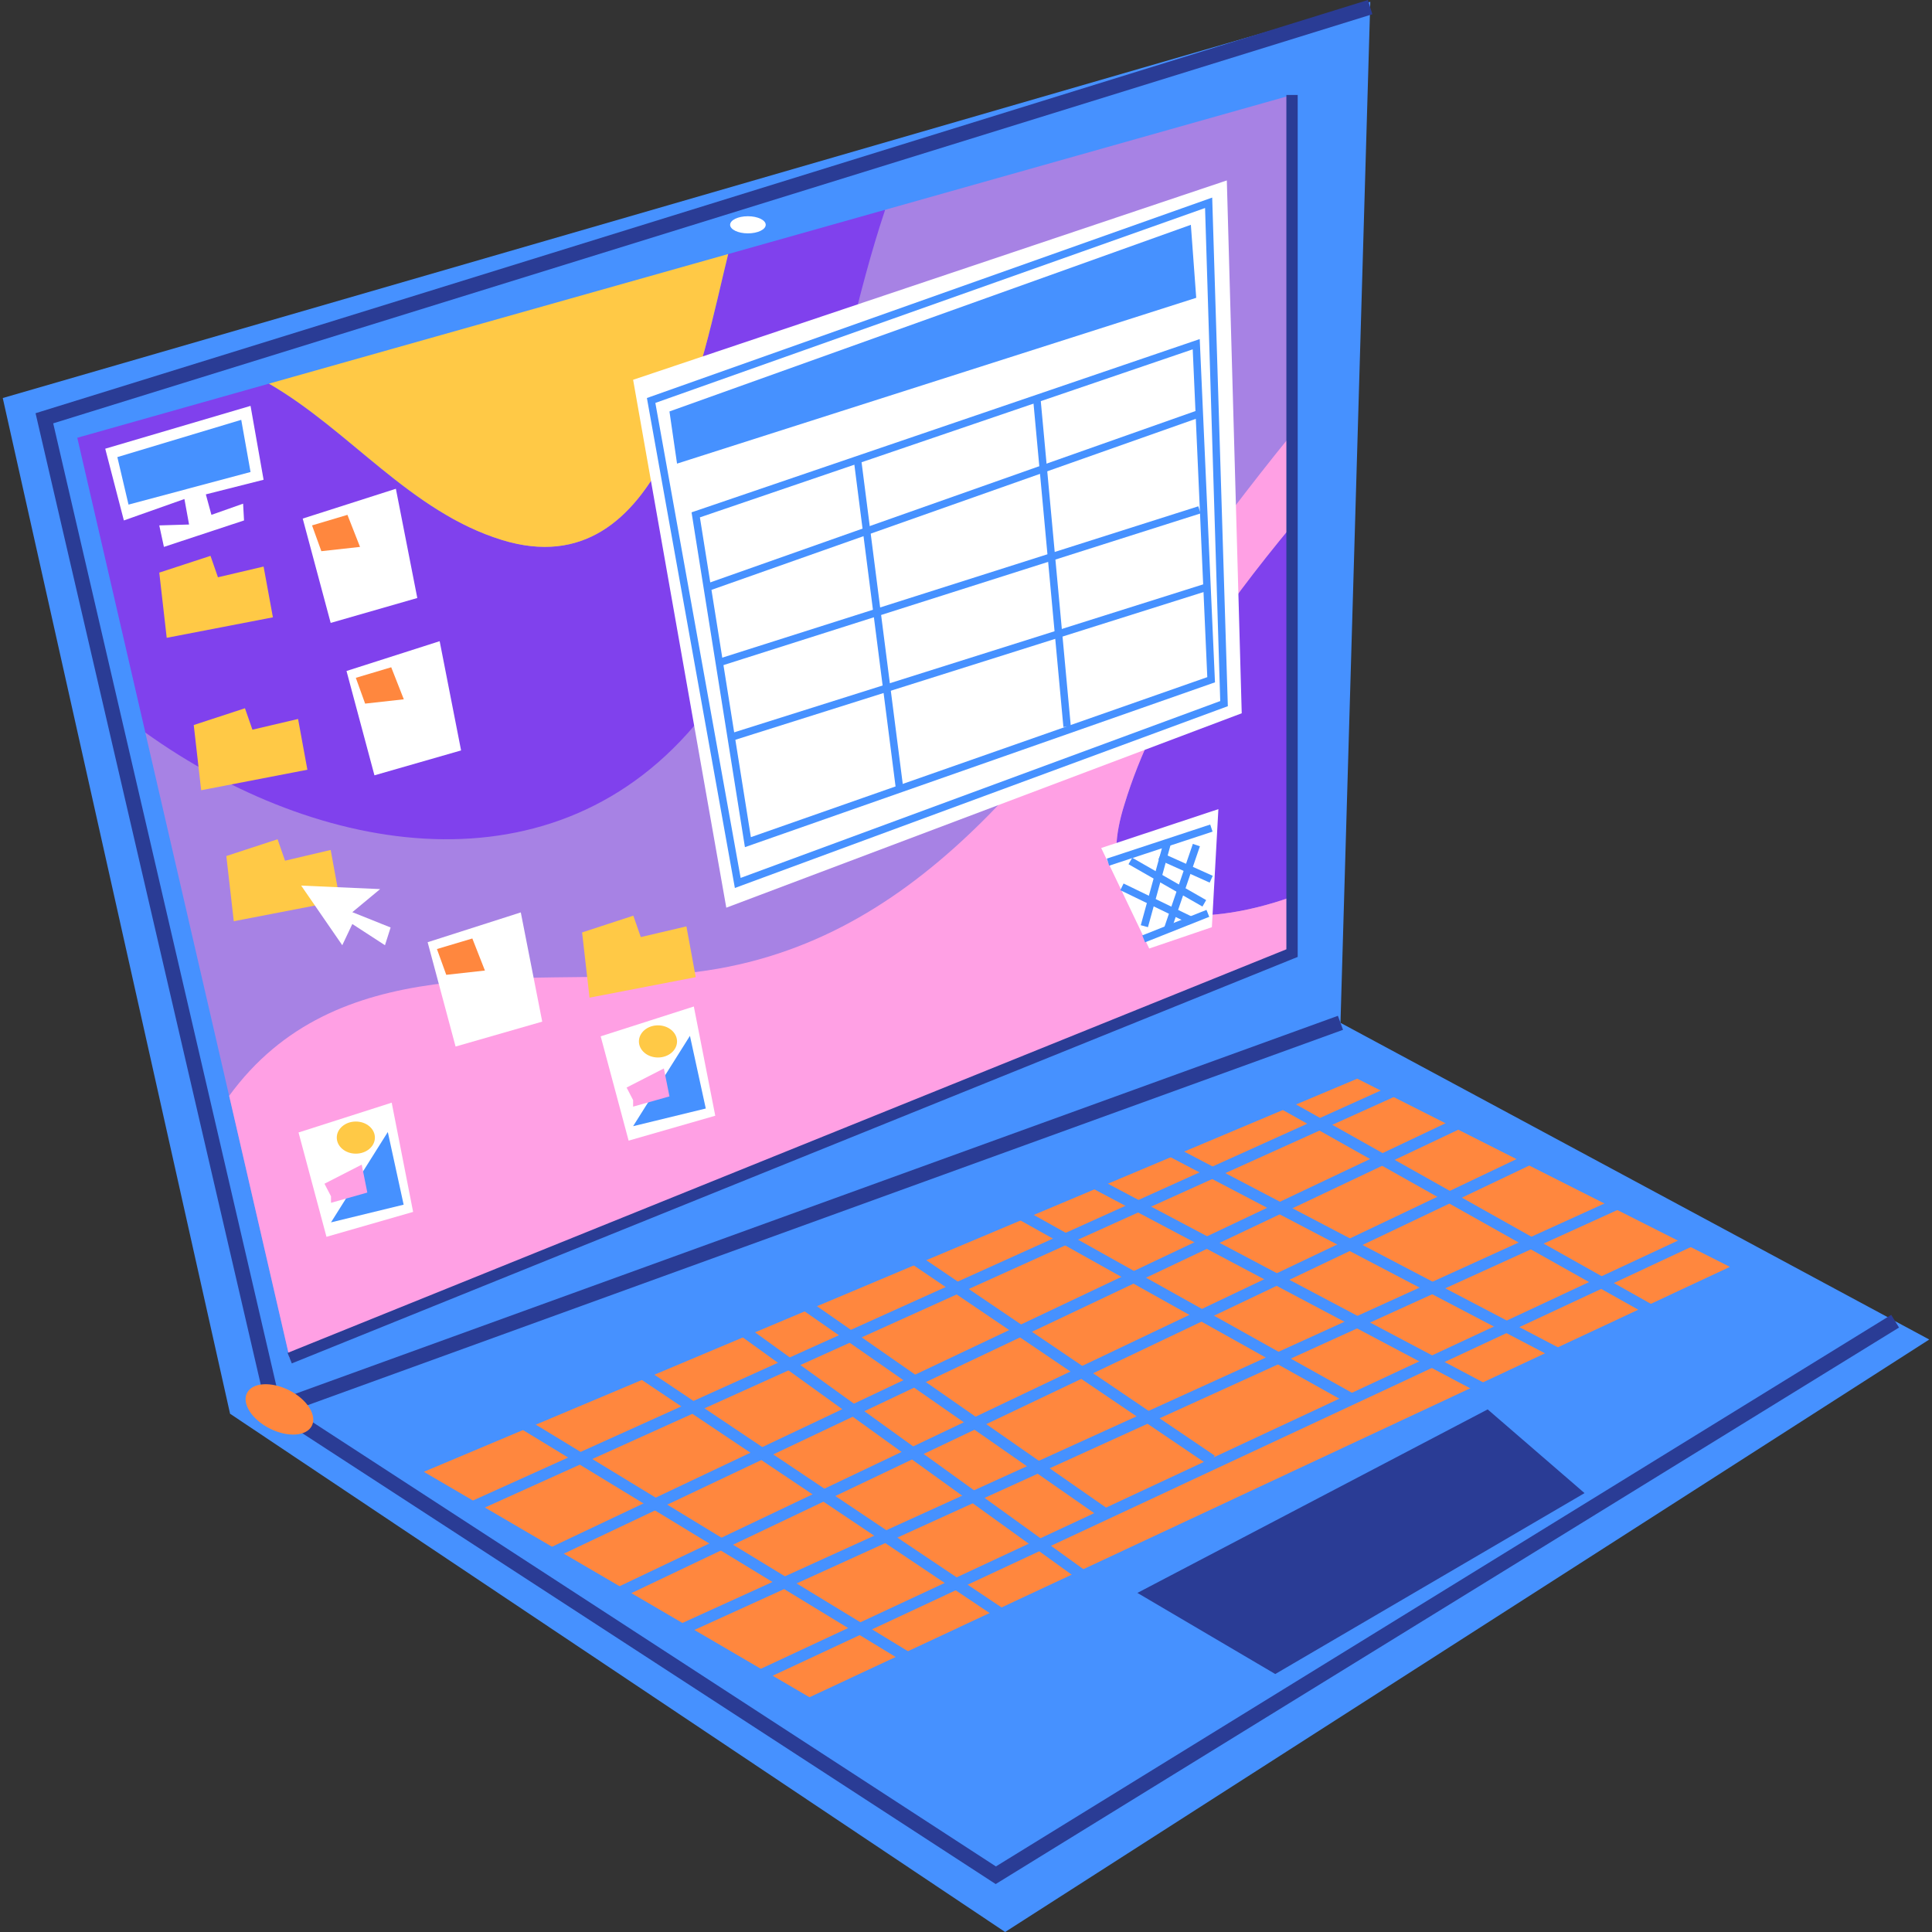 <?xml version="1.0" encoding="UTF-8"?>
<!-- Generator: Adobe Illustrator 25.4.6, SVG Export Plug-In . SVG Version: 6.00 Build 0)  -->
<svg xmlns="http://www.w3.org/2000/svg" xmlns:xlink="http://www.w3.org/1999/xlink" version="1.1" id="Capa_1" x="0px" y="0px" viewBox="0 0 512 512" style="enable-background:new 0 0 512 512;" xml:space="preserve" width="512" height="512">
<rect x="0" y="0" width="512" height="512" fill="#333333" stroke="none"/>
<g>
	<g>
		<polygon style="fill:#4691FF;" points="0.731,105.482 60.97,374.657 266.368,512 511.269,354.986 355.241,271.055 363.14,0.482       "/>
		<polygon style="fill:#2A3C95;" points="301.425,422.138 394.247,373.503 419.921,395.69 337.96,443.635   "/>
		<polygon style="fill:#2A3C95;" points="71.235,376.118 9.423,109.508 11.175,108.963 362.517,0 363.689,3.775 14.101,112.192     74.077,370.888 354.565,269.198 355.915,272.912   "/>
		<polygon style="fill:#2A3C95;" points="263.87,499.296 262.821,498.616 76.517,377.482 78.671,374.17 263.927,494.624     501.189,348.444 503.261,351.809   "/>
		<path style="fill:#FF873E;" d="M82.646,377.846c-1.41,2.798-6.404,3.125-11.149,0.728c-4.752-2.396-7.453-6.61-6.037-9.411    c1.416-2.798,6.408-3.123,11.156-0.726C81.358,370.831,84.064,375.043,82.646,377.846z"/>
	</g>
	<g>
		<polygon style="fill:#FF873E;" points="112.319,390.045 359.685,285.864 458.435,335.732 214.526,449.786   "/>
		<polygon style="fill:#4691FF;" points="123.965,401.558 120.392,399.883 375.874,284.5 377.112,287.229   "/>
		
			<rect x="182.731" y="385.028" transform="matrix(0.906 -0.423 0.423 0.906 -133.065 173.631)" style="fill:#4691FF;" width="283.637" height="2.999"/>
		
			<rect x="148.013" y="362.755" transform="matrix(0.903 -0.43 0.43 0.903 -128.966 158.115)" style="fill:#4691FF;" width="274.324" height="3.001"/>
		
			<rect x="130.143" y="353.159" transform="matrix(0.903 -0.428 0.428 0.903 -126.236 148.531)" style="fill:#4691FF;" width="273.302" height="2.998"/>
		
			<rect x="161.597" y="374.326" transform="matrix(0.91 -0.414 0.414 0.91 -128.378 159.638)" style="fill:#4691FF;" width="284.594" height="2.999"/>
		
			<rect x="239.359" y="320.251" transform="matrix(0.585 -0.811 0.811 0.585 -211.788 354.798)" style="fill:#4691FF;" width="2.998" height="128.267"/>
		
			<rect x="339.26" y="275.228" transform="matrix(0.468 -0.884 0.884 0.468 -119.758 482.217)" style="fill:#4691FF;" width="2.999" height="130.757"/>
		
			<rect x="356.704" y="266.09" transform="matrix(0.464 -0.886 0.886 0.464 -100.485 494.314)" style="fill:#4691FF;" width="3.001" height="128.195"/>
		
			<rect x="386.493" y="256.256" transform="matrix(0.49 -0.872 0.872 0.49 -80.875 501.122)" style="fill:#4691FF;" width="2.999" height="126.896"/>
		
			<rect x="215.658" y="331.483" transform="matrix(0.557 -0.831 0.831 0.557 -232.424 355.63)" style="fill:#4691FF;" width="3" height="128.415"/>
		
			<rect x="188.266" y="341.194" transform="matrix(0.52 -0.854 0.854 0.52 -257.871 357.962)" style="fill:#4691FF;" width="3" height="134.749"/>
		
			<rect x="247.752" y="317.837" transform="matrix(0.572 -0.821 0.821 0.572 -197.632 363.414)" style="fill:#4691FF;" width="2.999" height="106.314"/>
		
			<rect x="309.55" y="290.571" transform="matrix(0.488 -0.873 0.873 0.488 -141.551 447.817)" style="fill:#4691FF;" width="3" height="108.058"/>
		
			<rect x="277.625" y="307.967" transform="matrix(0.561 -0.828 0.828 0.561 -174.274 388.595)" style="fill:#4691FF;" width="2.998" height="101.176"/>
	</g>
	<g>
		<g>
			<polygon style="fill:#A782E4;" points="342.399,252.585 76.769,359.926 38.511,194.139 234.572,55.599 342.399,25.168    "/>
			<path style="fill:#8041ED;" d="M342.399,139.236v98.412c-23.516,8.435-55.094,9.419-44.43-24.43     C306.144,186.243,324.116,161.319,342.399,139.236z"/>
			<g>
				<path style="fill:#FFA0E4;" d="M297.97,213.219c-10.664,33.849,20.914,32.864,44.43,24.43v14.932L76.769,359.918l-16.035-69.515      c28.16-38.615,76.885-29.29,118.242-32.253c62.211-4.939,95.785-54.805,130.35-100.227      c10.959-14.519,21.688-29.054,33.074-42.961v24.274C324.116,161.319,306.144,186.243,297.97,213.219z"/>
			</g>
			<g>
				<path style="fill:#8041ED;" d="M234.571,55.597c-15.207,45.441-17.402,95.626-48.684,134.419      c-38.414,48.031-101.715,36.831-147.373,4.122v-0.016L20.483,116.01l50.795-14.338c21.568,12.486,37.408,33.93,61.775,41.436      c42.801,13.133,53.029-47.973,59.92-75.781L234.571,55.597z"/>
			</g>
			<path style="fill:#FF873E;" d="M287.757,138.194c-13.016,24.883-33.023,40.106-44.672,34.005     c-11.654-6.083-10.549-31.202,2.469-56.088c13.01-24.906,33.021-40.132,44.674-34.031     C301.897,88.182,300.771,113.283,287.757,138.194z"/>
			<g>
				<path style="fill:#FFC946;" d="M192.974,67.326c-6.891,27.809-17.119,88.914-59.92,75.781      c-24.367-7.506-40.207-28.949-61.775-41.436L192.974,67.326z"/>
			</g>
		</g>
		<path style="fill:#FFFFFF;" d="M202.923,59.577c0,1.25-2.113,2.268-4.719,2.268c-2.605,0-4.717-1.018-4.717-2.268    c0-1.254,2.111-2.271,4.717-2.271C200.81,57.307,202.923,58.323,202.923,59.577z"/>
		<polygon style="fill:#2A3C95;" points="77.331,361.316 76.206,358.536 340.903,251.572 340.903,25.168 343.901,25.168     343.901,253.597 342.962,253.975   "/>
		<polygon style="fill:#FFC946;" points="42.208,151.748 55.784,147.304 57.759,152.983 69.853,150.145 72.323,163.598     44.181,169.028   "/>
		<polygon style="fill:#FFC946;" points="51.343,192.139 64.917,187.694 66.894,193.376 78.991,190.535 81.46,203.987     53.314,209.422   "/>
		<polygon style="fill:#FFC946;" points="59.98,226.855 73.558,222.41 75.536,228.09 87.632,225.248 90.099,238.703 61.954,244.132       "/>
		<polygon style="fill:#FFC946;" points="154.259,247.105 167.839,242.663 169.814,248.338 181.907,245.5 184.376,258.955     156.233,264.389   "/>
		<g>
			<polygon style="fill:#FFFFFF;" points="80.224,137.428 104.911,129.531 110.589,158.477 87.632,165.079    "/>
			<polygon style="fill:#FF873E;" points="82.694,139.236 92.075,136.441 95.409,144.934 85.161,146.07    "/>
		</g>
		<g>
			<polygon style="fill:#FFFFFF;" points="91.827,177.818 116.515,169.919 122.192,198.871 99.233,205.469    "/>
			<polygon style="fill:#FF873E;" points="94.298,179.63 103.677,176.832 107.013,185.324 96.763,186.466    "/>
		</g>
		<g>
			<polygon style="fill:#FFFFFF;" points="113.329,249.698 138.015,241.796 143.694,270.743 120.733,277.346    "/>
			<polygon style="fill:#FF873E;" points="115.794,251.504 125.175,248.709 128.509,257.204 118.265,258.338    "/>
		</g>
		<g>
			<polygon style="fill:#FFFFFF;" points="79.114,300.119 103.804,292.22 109.48,321.166 86.521,327.768    "/>
			<polygon style="fill:#4691FF;" points="102.771,299.997 87.718,323.941 106.97,319.251    "/>
			<path style="fill:#FFC946;" d="M99.351,301.478c0,2.352-2.262,4.254-5.053,4.254s-5.049-1.902-5.049-4.254     c0-2.354,2.258-4.259,5.049-4.259S99.351,299.124,99.351,301.478z"/>
			<polyline style="fill:#FFA0E4;" points="87.718,318.759 97.343,316.04 95.86,308.638 85.987,313.698 87.718,317.029    "/>
		</g>
		<g>
			<polygon style="fill:#FFFFFF;" points="159.187,274.635 183.872,266.732 189.552,295.68 166.591,302.28    "/>
			<polygon style="fill:#4691FF;" points="182.841,274.51 167.782,298.452 187.038,293.765    "/>
			<path style="fill:#FFC946;" d="M179.421,275.991c0,2.35-2.264,4.257-5.053,4.257c-2.787,0-5.047-1.907-5.047-4.257     c0-2.354,2.26-4.264,5.047-4.264C177.157,271.728,179.421,273.638,179.421,275.991z"/>
			<polyline style="fill:#FFA0E4;" points="167.782,293.272 177.413,290.555 175.931,283.15 166.054,288.211 167.782,291.542    "/>
		</g>
		<g>
			<polygon style="fill:#FFFFFF;" points="291.831,224.733 322.884,214.429 321.157,245.715 304.556,251.367    "/>
			
				<rect x="292.848" y="222.88" transform="matrix(0.95 -0.313 0.313 0.95 -54.644 107.462)" style="fill:#4691FF;" width="28.839" height="1.977"/>
			
				<rect x="302.635" y="244.327" transform="matrix(0.929 -0.369 0.369 0.929 -68.583 132.581)" style="fill:#4691FF;" width="18.313" height="1.977"/>
			
				<rect x="305.437" y="229.186" transform="matrix(0.436 -0.9 0.9 0.436 -42.54 410.882)" style="fill:#4691FF;" width="1.973" height="20.363"/>
			
				<rect x="308.368" y="222.707" transform="matrix(0.497 -0.868 0.868 0.497 -47.501 386.005)" style="fill:#4691FF;" width="1.977" height="22.572"/>
			
				<rect x="313.171" y="222.384" transform="matrix(0.41 -0.912 0.912 0.41 -24.241 422.219)" style="fill:#4691FF;" width="1.975" height="14.917"/>
			
				<rect x="294.845" y="233.262" transform="matrix(0.265 -0.964 0.964 0.265 -0.682 467.603)" style="fill:#4691FF;" width="22.954" height="1.974"/>
			
				<rect x="301.342" y="234.09" transform="matrix(0.324 -0.946 0.946 0.324 -10.639 455.268)" style="fill:#4691FF;" width="23.687" height="1.975"/>
		</g>
		<g>
			<polygon style="fill:#FFFFFF;" points="27.89,118.912 66.397,107.562 69.853,127.142 54.55,131.013 56.03,136.441      64.425,133.479 64.671,137.923 43.442,144.934 42.208,139.236 50.105,139.003 48.874,132.245 32.827,137.923    "/>
			<polygon style="fill:#4691FF;" points="31.099,121.137 63.931,111.261 66.397,125.084 34.06,133.727    "/>
		</g>
		<g>
			<polygon style="fill:#FFFFFF;" points="167.782,100.647 325.122,47.816 329.071,189.025 192.476,240.548    "/>
			<path style="fill:#4691FF;" d="M194.749,235.324l-23.312-129.845l0.791-0.281l149.018-52.839l4.143,134.787L194.749,235.324z      M173.677,106.778l22.6,125.878l127.098-46.87l-4.02-130.661L173.677,106.778z"/>
			<polygon style="fill:#4691FF;" points="177.413,109.041 315.589,59.577 317.011,78.925 179.421,122.864    "/>
			<path style="fill:#4691FF;" d="M197.413,224.505l-14.143-88.731l0.789-0.266L317.94,89.858l4.041,90.971l-0.693,0.241     L197.413,224.505z M185.481,137.108l13.51,84.748l120.953-42.407l-3.861-86.872L185.481,137.108z"/>
			
				<rect x="183.479" y="131.575" transform="matrix(0.943 -0.333 0.333 0.943 -29.735 91.76)" style="fill:#4691FF;" width="138.294" height="1.975"/>
			
				<rect x="187.49" y="154.478" transform="matrix(0.953 -0.303 0.303 0.953 -35.123 84.211)" style="fill:#4691FF;" width="133.482" height="1.975"/>
			
				<rect x="190.699" y="174.387" transform="matrix(0.954 -0.301 0.301 0.954 -40.845 85.425)" style="fill:#4691FF;" width="132.661" height="1.974"/>
			
				<rect x="231.776" y="121.49" transform="matrix(0.992 -0.127 0.127 0.992 -19.094 30.833)" style="fill:#4691FF;" width="1.975" height="87.97"/>
			
				<rect x="277.722" y="105.465" transform="matrix(0.996 -0.092 0.092 0.996 -12.531 26.264)" style="fill:#4691FF;" width="1.974" height="87.264"/>
		</g>
		<polygon style="fill:#FFFFFF;" points="79.814,234.69 90.706,250.494 93.37,244.873 102.021,250.494 103.517,245.796     93.37,241.737 100.741,235.619   "/>
	</g>
</g>















</svg>
